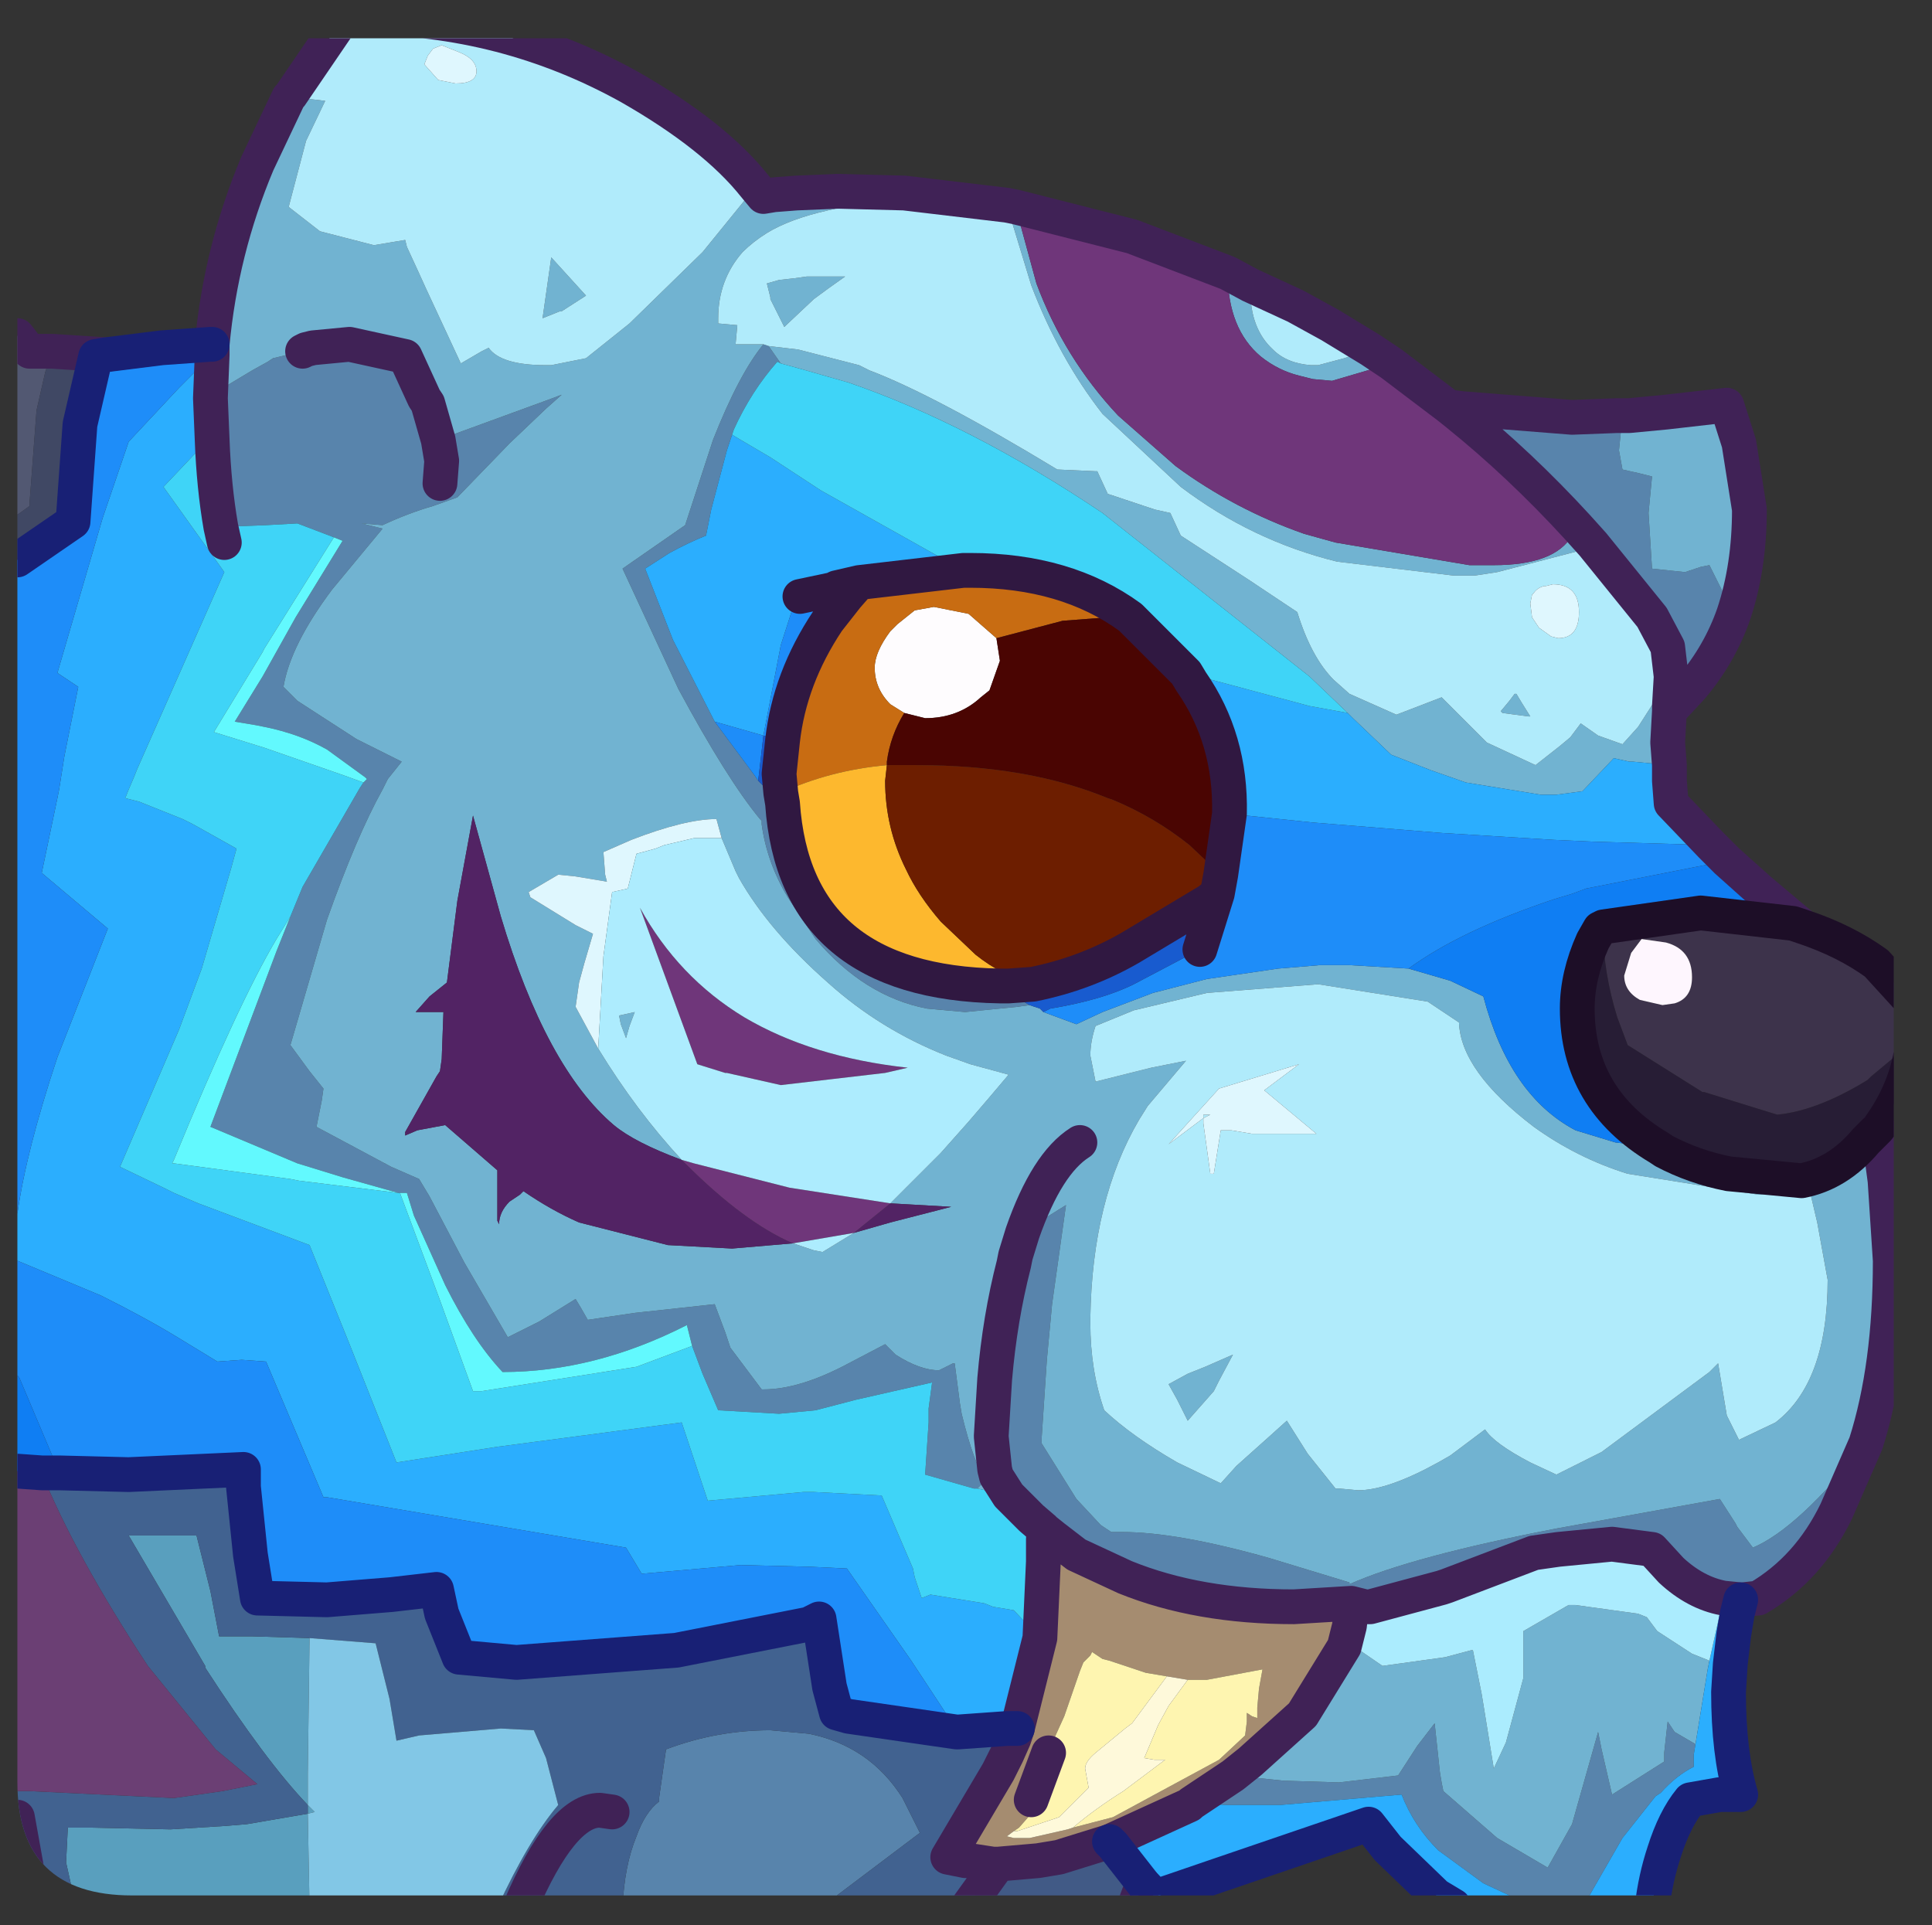 <?xml version="1.0" encoding="UTF-8" standalone="no"?>
<svg xmlns:ffdec="https://www.free-decompiler.com/flash" xmlns:xlink="http://www.w3.org/1999/xlink" ffdec:objectType="frame" height="55.35px" width="55.55px" xmlns="http://www.w3.org/2000/svg">
  <rect width="100%" height="100%" fill="#333333" stroke="none"/>
  <g transform="matrix(1.0, 0.0, 0.0, 1.0, 0.5, 1.1)">
    <clipPath id="clipPath0" transform="matrix(1.0, 0.0, 0.0, 1.0, 0.0, 0.0)">
      <path d="M50.5 0.0 Q53.95 0.0 53.95 3.3 L53.95 50.15 Q53.95 53.4 50.5 53.4 L3.3 53.4 Q0.0 53.4 0.0 50.15 L0.0 3.3 Q0.0 0.0 3.3 0.0 L50.5 0.0" fill="#000000" fill-rule="evenodd" stroke="none"/>
    </clipPath>
    <g clip-path="url(#clipPath0)">
      <use ffdec:characterId="2" height="55.35" transform="matrix(1.0, 0.0, 0.0, 1.0, -0.5, -1.1)" width="55.55" xlink:href="#shape1"/>
    </g>
    <use ffdec:characterId="3" height="53.4" transform="matrix(1.0, 0.0, 0.0, 1.0, 0.0, 0.0)" width="53.95" xlink:href="#shape2"/>
  </g>
  <defs>
    <g id="shape1" transform="matrix(1.0, 0.0, 0.0, 1.0, 0.5, 1.1)">
      <path d="M41.15 10.6 L41.55 10.65 44.7 10.9 46.0 10.85 46.15 10.85 46.05 11.85 46.15 12.4 46.6 12.5 47.0 12.6 46.9 13.65 47.0 15.25 47.95 15.35 48.4 15.2 48.65 15.15 48.95 15.75 49.35 16.55 Q48.95 17.7 48.15 18.65 L47.5 19.35 47.5 19.2 47.55 18.35 47.45 17.5 47.0 16.65 45.3 14.55 44.85 14.05 Q43.2 12.25 41.4 10.8 L41.15 10.6 M53.15 40.4 L52.3 42.35 Q51.5 44.0 50.05 44.85 L49.6 44.9 49.55 44.9 49.05 44.85 Q48.25 44.7 47.55 44.05 L47.0 43.45 45.85 43.3 44.3 43.45 43.6 43.55 41.1 44.5 40.95 44.55 38.9 45.1 38.75 45.1 38.35 45.0 38.75 45.1 38.35 45.2 38.35 45.0 36.7 45.1 Q33.95 45.1 31.85 44.25 L30.45 43.6 29.8 43.1 29.55 42.9 29.5 42.85 29.55 42.9 29.8 43.1 29.5 43.15 29.5 42.85 29.15 42.55 28.5 41.9 28.15 41.35 28.1 41.15 28.0 40.2 28.1 38.55 Q28.25 36.8 28.65 35.25 L28.7 35.0 28.9 34.35 29.35 34.05 30.15 33.55 29.75 36.4 29.6 38.0 29.45 40.25 29.45 40.4 30.45 42.0 31.15 42.75 31.45 42.95 31.75 42.95 Q33.35 42.95 36.0 43.7 L38.3 44.4 38.3 44.45 Q40.1 43.65 44.25 42.85 L48.95 42.0 49.4 42.7 49.45 42.8 49.9 43.4 Q51.2 42.85 53.15 40.4 M45.0 53.75 L43.65 53.75 42.15 53.05 40.85 52.1 Q40.15 51.4 39.8 50.5 L36.3 50.8 34.8 50.8 33.75 50.75 34.95 49.95 36.4 50.1 38.0 50.15 39.7 49.95 40.25 49.1 40.75 48.45 40.9 49.85 40.95 50.15 41.0 50.4 42.55 51.75 44.0 52.6 44.7 51.35 45.45 48.7 45.55 49.2 45.85 50.5 47.35 49.55 47.35 49.3 47.45 48.4 47.65 48.7 48.25 49.05 48.2 49.35 48.2 49.7 Q47.7 49.95 47.25 50.45 L47.1 50.55 46.15 51.75 45.0 53.75 M32.25 53.35 L32.1 53.75 29.35 53.75 31.75 53.45 32.25 53.35 M23.1 53.75 L17.4 53.75 Q17.45 52.55 17.8 51.7 18.05 51.0 18.45 50.7 L18.45 50.6 18.6 49.55 18.65 49.2 Q20.1 48.65 21.65 48.65 L22.75 48.75 Q24.5 49.1 25.45 50.6 L25.95 51.6 23.1 53.75 M0.5 53.75 L0.0 53.75 0.0 51.15 0.35 53.1 0.5 53.75 M21.6 8.85 L21.95 9.35 21.85 9.3 Q21.1 10.15 20.6 11.25 L20.55 11.4 20.4 11.85 19.95 13.55 19.8 14.3 Q19.3 14.5 18.75 14.8 L18.05 15.25 18.85 17.3 20.05 19.65 21.2 21.2 21.3 21.35 21.45 21.5 22.0 22.0 Q22.35 27.15 28.25 27.25 L28.35 27.35 29.1 27.8 28.75 27.85 27.25 28.0 26.15 27.9 Q24.35 27.55 22.95 25.9 L22.15 24.7 Q21.55 23.7 21.4 22.6 L21.4 22.5 21.35 22.45 Q20.4 21.3 19.0 18.7 L17.4 15.25 19.2 14.0 20.0 11.55 Q20.75 9.65 21.45 8.8 L21.6 8.85 M12.15 12.8 L12.2 12.15 12.15 11.85 12.1 11.55 12.15 11.85 12.2 12.15 12.15 12.8 M8.2 9.0 L8.3 8.95 8.5 8.9 9.55 8.8 11.15 9.15 11.7 10.35 11.8 10.5 12.1 11.55 15.25 10.4 15.65 10.25 15.2 10.65 14.15 11.65 12.65 13.2 11.95 13.45 Q11.25 13.65 10.5 14.0 L9.9 13.95 10.5 14.1 9.05 15.85 Q7.85 17.45 7.65 18.65 L8.05 19.05 9.75 20.15 11.05 20.8 10.65 21.3 10.5 21.6 Q9.75 22.95 8.9 25.35 L7.85 28.95 8.4 29.7 8.8 30.2 8.75 30.55 8.6 31.3 10.75 32.45 11.55 32.8 11.85 33.3 12.85 35.2 14.1 37.35 15.0 36.9 16.05 36.25 16.2 36.5 16.4 36.85 17.75 36.65 20.05 36.4 20.35 37.2 20.5 37.65 21.4 38.85 21.45 38.85 Q22.5 38.85 23.9 38.1 L24.95 37.55 25.25 37.85 Q25.95 38.3 26.5 38.3 L26.9 38.1 26.95 38.1 27.1 39.25 27.15 39.55 Q27.5 41.0 27.85 41.45 L27.6 41.7 27.5 41.7 26.1 41.3 26.2 39.8 26.2 39.4 26.3 38.65 24.1 39.15 22.95 39.45 21.9 39.55 20.15 39.45 19.7 38.4 19.4 37.6 19.25 37.0 Q16.6 38.35 13.95 38.35 13.1 37.45 12.3 35.85 L11.4 33.85 11.2 33.2 11.0 33.2 10.95 33.2 9.35 32.75 8.05 32.35 5.55 31.3 7.45 26.25 7.85 25.25 8.2 24.4 9.85 21.55 9.95 21.4 10.05 21.3 10.0 21.25 8.9 20.45 Q8.1 20.0 7.1 19.8 L6.85 19.75 6.25 19.65 7.05 18.35 8.0 16.65 9.35 14.45 9.1 14.35 8.05 13.95 7.15 14.0 5.85 14.05 Q5.65 12.9 5.6 11.55 L5.55 10.35 5.75 10.15 6.75 9.55 7.2 9.3 7.35 9.2 8.2 9.0" fill="#5885ad" fill-rule="evenodd" stroke="none"/>
      <path d="M7.8 1.7 L8.0 1.7 8.85 1.8 8.3 2.95 7.8 4.85 8.7 5.55 10.25 5.95 10.85 5.85 11.15 5.8 11.2 6.0 11.5 6.65 11.75 7.2 12.75 9.35 13.35 9.0 13.55 8.9 Q13.9 9.4 15.2 9.4 L15.35 9.4 16.35 9.2 17.6 8.2 19.7 6.15 21.0 4.55 21.2 4.25 21.45 4.55 21.75 4.5 22.4 4.45 23.6 4.4 25.5 4.45 23.3 4.95 Q22.2 5.2 21.55 5.6 21.15 5.85 20.85 6.15 20.15 6.95 20.15 8.05 L20.15 8.2 20.7 8.25 20.65 8.8 21.45 8.8 Q20.75 9.65 20.0 11.55 L19.2 14.0 17.4 15.25 19.0 18.7 Q20.4 21.3 21.35 22.45 L21.4 22.5 21.4 22.6 Q21.55 23.7 22.15 24.7 L22.95 25.9 Q24.35 27.55 26.15 27.9 L27.25 28.0 28.75 27.85 29.1 27.8 29.4 27.9 29.5 28.0 30.45 28.35 31.2 28.0 32.65 27.45 34.2 27.05 36.25 26.75 37.45 26.65 38.3 26.65 40.0 26.75 41.2 27.1 42.15 27.55 Q42.9 30.4 44.8 31.4 L45.95 31.75 47.2 31.9 47.35 32.0 Q48.2 32.45 49.2 32.65 L51.3 32.85 Q52.35 32.65 53.15 31.7 L53.45 31.4 53.5 31.35 53.7 32.85 53.85 35.15 Q53.85 38.2 53.15 40.4 51.2 42.85 49.9 43.4 L49.45 42.8 49.4 42.7 48.95 42.0 44.25 42.85 Q40.1 43.65 38.3 44.45 L38.3 44.4 36.0 43.7 Q33.35 42.95 31.75 42.95 L31.45 42.95 31.15 42.75 30.45 42.0 29.45 40.4 29.45 40.25 29.6 38.0 29.75 36.4 30.15 33.55 29.35 34.05 28.9 34.35 28.7 35.0 28.65 35.25 Q28.25 36.8 28.1 38.55 L28.0 40.2 28.1 41.15 28.15 41.35 28.5 41.9 27.6 41.7 27.85 41.45 Q27.5 41.0 27.15 39.55 L27.1 39.25 26.95 38.1 26.9 38.1 26.5 38.3 Q25.95 38.3 25.25 37.85 L24.95 37.55 23.9 38.1 Q22.5 38.85 21.45 38.85 L21.4 38.85 20.5 37.65 20.35 37.2 20.05 36.4 17.75 36.65 16.4 36.85 16.2 36.5 16.05 36.25 15.0 36.9 14.1 37.35 12.85 35.2 11.85 33.3 11.55 32.8 10.75 32.45 8.6 31.3 8.75 30.55 8.8 30.2 8.4 29.7 7.85 28.95 8.9 25.35 Q9.75 22.95 10.5 21.6 L10.65 21.3 11.05 20.8 9.75 20.15 8.05 19.05 7.65 18.65 Q7.85 17.45 9.05 15.85 L10.5 14.1 9.9 13.95 10.5 14.0 Q11.25 13.65 11.95 13.45 L12.65 13.2 14.15 11.65 15.2 10.65 15.65 10.25 15.25 10.4 12.1 11.55 11.8 10.5 11.7 10.35 11.15 9.15 9.55 8.8 8.5 8.9 8.3 8.95 8.2 9.0 7.35 9.2 7.2 9.3 6.75 9.55 5.75 10.15 5.55 10.35 5.6 9.1 5.6 8.8 Q5.85 6.1 6.9 3.6 L7.8 1.7 M28.45 4.8 L28.7 4.85 29.3 7.05 Q30.1 9.2 31.65 10.85 L33.3 12.3 Q35.0 13.55 37.0 14.25 L37.9 14.5 41.75 15.15 42.3 15.15 42.45 15.15 Q44.2 15.15 44.7 14.3 L44.85 14.05 45.3 14.55 Q45.1 14.65 45.05 14.7 L42.55 15.35 41.9 15.45 41.3 15.45 37.95 15.05 Q35.5 14.45 33.45 12.9 L31.2 10.8 Q29.95 9.2 29.15 7.1 L28.45 4.8 M34.8 6.75 L35.45 7.1 35.45 7.25 Q35.45 8.35 36.1 8.95 36.5 9.35 37.2 9.4 L37.4 9.4 38.15 9.2 38.9 8.95 39.5 9.35 37.8 9.85 37.25 9.8 36.85 9.7 Q36.25 9.55 35.75 9.15 34.8 8.35 34.8 6.75 M46.15 10.85 L46.35 10.85 47.4 10.75 49.15 10.55 49.5 11.65 49.8 13.55 Q49.8 15.2 49.35 16.55 L48.95 15.75 48.65 15.15 48.4 15.2 47.95 15.35 47.0 15.25 46.9 13.65 47.0 12.6 46.6 12.5 46.15 12.4 46.05 11.85 46.15 10.85 M47.5 19.35 L47.45 20.25 47.5 20.9 46.45 20.8 46.35 20.8 45.9 20.7 45.0 21.65 44.25 21.75 43.8 21.75 41.65 21.4 40.65 21.05 39.5 20.6 38.4 19.55 38.25 19.4 37.15 18.35 31.2 13.65 Q27.4 11.1 23.9 9.9 L22.5 9.5 21.95 9.35 21.6 8.85 22.45 8.95 24.2 9.4 24.5 9.55 Q26.35 10.25 29.9 12.4 L31.0 12.45 31.05 12.45 31.35 13.1 32.7 13.55 33.15 13.65 33.45 14.3 35.45 15.6 36.8 16.5 Q37.2 17.8 37.85 18.45 L38.3 18.85 39.65 19.45 40.95 18.95 42.1 20.1 42.25 20.25 43.65 20.9 44.35 20.35 44.65 20.1 44.95 19.7 45.45 20.05 46.15 20.3 46.6 19.8 47.4 18.55 47.55 18.35 47.5 19.2 47.5 19.35 M43.25 19.1 L43.5 19.5 43.45 19.5 42.7 19.4 42.65 19.35 42.9 19.05 43.05 18.85 43.1 18.85 43.25 19.1 M52.05 35.7 L51.75 34.05 51.55 33.2 50.05 33.25 46.3 32.65 Q44.85 32.2 43.6 31.3 41.5 29.7 41.45 28.3 L40.55 27.7 37.4 27.2 34.2 27.45 32.1 27.95 31.0 28.4 Q30.85 28.85 30.85 29.25 L31.0 30.0 32.6 29.6 33.6 29.4 32.5 30.7 32.25 31.1 Q30.9 33.4 30.85 36.8 L30.85 36.95 Q30.85 38.3 31.25 39.45 32.05 40.2 33.35 40.95 L34.6 41.55 35.05 41.05 36.0 40.2 36.5 39.75 37.1 40.7 37.9 41.7 38.0 41.7 38.55 41.75 Q39.4 41.75 40.85 40.95 L41.2 40.75 42.2 40.0 Q42.45 40.4 43.5 40.95 L44.25 41.3 45.55 40.65 48.65 38.35 48.9 38.1 49.15 39.6 49.5 40.3 50.55 39.8 Q52.05 38.65 52.05 35.7 M38.2 46.05 L38.45 46.25 39.25 46.8 41.05 46.55 41.8 46.35 41.85 46.35 42.1 47.6 42.15 47.9 42.45 49.75 42.8 49.0 43.3 47.15 43.3 46.55 43.3 45.8 44.6 45.05 44.8 45.05 46.6 45.3 46.85 45.4 47.15 45.8 48.15 46.45 48.65 46.65 48.6 46.9 48.25 49.05 47.65 48.7 47.45 48.4 47.35 49.3 47.35 49.55 45.85 50.5 45.55 49.2 45.45 48.7 44.7 51.35 44.0 52.6 42.55 51.75 41.0 50.4 40.95 50.15 40.9 49.85 40.75 48.45 40.25 49.1 39.7 49.95 38.0 50.15 36.4 50.1 34.95 49.95 35.2 49.75 35.45 49.55 36.95 48.2 38.15 46.25 38.2 46.05 M23.8 6.85 Q23.3 7.2 22.9 7.5 L22.05 8.3 21.65 7.5 21.65 7.45 21.55 7.05 21.9 6.95 22.35 6.9 22.7 6.85 23.15 6.85 23.8 6.85 M25.1 33.5 L26.55 32.05 27.35 31.15 27.95 30.45 28.5 29.8 27.4 29.5 26.7 29.25 Q24.8 28.5 23.3 27.15 21.6 25.65 20.75 24.15 L20.65 23.95 20.25 23.0 20.1 22.45 Q19.2 22.45 17.65 23.05 L16.85 23.4 16.9 24.05 16.95 24.25 16.05 24.1 15.55 24.05 14.7 24.55 14.75 24.7 16.05 25.5 16.55 25.75 16.3 26.6 16.15 27.15 16.05 27.85 16.7 29.05 Q17.8 30.85 19.1 32.25 17.75 31.75 17.15 31.25 15.2 29.6 13.9 25.25 L13.1 22.35 12.65 24.8 12.35 27.15 12.1 27.35 11.85 27.55 11.45 28.0 11.9 28.0 12.25 28.0 12.2 29.35 12.15 29.7 12.05 29.85 11.15 31.45 11.15 31.55 11.5 31.4 12.3 31.25 13.8 32.55 13.8 32.75 13.8 34.0 13.85 34.1 Q13.85 33.75 14.15 33.45 L14.45 33.25 14.55 33.15 Q15.35 33.7 16.15 34.05 L18.7 34.7 20.55 34.8 22.3 34.65 22.9 34.85 23.15 34.9 24.05 34.35 25.1 34.05 26.85 33.6 25.1 33.5 M16.35 7.4 L15.65 7.85 15.6 7.85 15.1 8.05 15.35 6.3 15.85 6.85 16.35 7.4 M17.5 28.75 L17.35 28.35 17.3 28.1 17.75 28.0 17.6 28.4 17.5 28.75 M34.95 37.85 L34.55 38.6 34.4 38.9 33.65 39.75 33.35 39.15 33.1 38.7 33.65 38.4 34.15 38.2 34.95 37.85 M30.55 31.75 Q29.6 32.35 28.9 34.35 29.6 32.35 30.55 31.75" fill="#71b4d2" fill-rule="evenodd" stroke="none"/>
      <path d="M32.4 53.1 L32.25 53.35 31.75 53.45 29.35 53.75 27.3 53.75 28.2 52.5 29.35 52.4 29.95 52.3 31.4 51.85 31.5 51.95 32.4 53.1" fill="#415a87" fill-rule="evenodd" stroke="none"/>
      <path d="M25.1 33.5 L26.85 33.6 25.1 34.05 24.05 34.35 25.1 33.5 M22.3 34.65 L20.55 34.8 18.7 34.7 16.15 34.05 Q15.35 33.7 14.55 33.15 L14.45 33.25 14.15 33.45 Q13.85 33.75 13.85 34.1 L13.8 34.0 13.8 32.75 13.8 32.55 12.3 31.25 11.5 31.4 11.15 31.55 11.15 31.45 12.05 29.85 12.15 29.7 12.2 29.35 12.25 28.0 11.9 28.0 11.45 28.0 11.85 27.55 12.1 27.35 12.35 27.15 12.65 24.8 13.1 22.35 13.9 25.25 Q15.2 29.6 17.15 31.25 17.75 31.75 19.1 32.25 L19.2 32.35 Q20.9 34.05 22.3 34.65" fill="#522364" fill-rule="evenodd" stroke="none"/>
      <path d="M8.4 53.75 L2.2 53.75 1.6 53.35 1.4 52.45 1.45 51.45 2.1 51.45 4.4 51.5 6.0 51.4 6.6 51.35 8.35 51.05 8.35 50.8 Q7.15 49.55 5.4 46.85 L5.4 46.8 3.2 43.05 3.55 43.05 5.0 43.05 5.15 43.05 5.55 44.65 5.8 45.95 6.75 45.95 8.4 46.0 8.35 49.9 8.35 50.8 8.55 51.0 8.35 51.05 8.4 53.75" fill="#59a0bf" fill-rule="evenodd" stroke="none"/>
      <path d="M27.3 53.75 L23.1 53.75 25.95 51.6 25.45 50.6 Q24.5 49.1 22.75 48.75 L21.65 48.65 Q20.1 48.65 18.65 49.2 L18.6 49.55 18.45 50.6 18.45 50.7 Q18.05 51.0 17.8 51.7 17.45 52.55 17.4 53.75 L14.45 53.75 13.8 53.75 Q14.7 51.8 15.55 50.8 L15.2 49.45 14.85 48.65 13.9 48.6 11.55 48.8 10.9 48.95 10.7 47.75 10.3 46.15 8.4 46.0 6.75 45.95 5.8 45.95 5.55 44.65 5.15 43.05 5.0 43.05 3.55 43.05 3.2 43.05 5.4 46.8 5.4 46.85 Q7.15 49.55 8.35 50.8 L8.35 51.05 6.6 51.35 6.0 51.4 4.4 51.5 2.1 51.45 1.45 51.45 1.4 52.45 1.6 53.35 2.2 53.75 1.15 53.75 0.35 53.1 0.0 51.15 0.0 50.4 0.35 50.4 4.5 50.6 5.9 50.4 6.15 50.35 6.9 50.2 6.6 49.95 5.7 49.2 3.75 46.8 Q1.65 43.6 0.7 41.25 L1.2 41.25 3.2 41.3 6.5 41.15 6.5 41.65 6.7 43.6 6.9 44.85 8.9 44.9 10.75 44.75 12.05 44.6 12.2 45.3 12.7 46.55 14.35 46.7 18.95 46.35 22.75 45.6 23.05 45.45 23.35 47.4 23.55 48.15 23.9 48.25 27.0 48.7 27.05 48.7 28.45 48.6 28.75 48.6 28.65 48.9 28.45 49.35 28.2 49.85 26.75 52.3 27.25 52.4 27.4 52.4 28.05 52.5 28.2 52.5 27.3 53.75 M14.45 53.75 Q15.65 50.95 16.75 50.95 L17.1 51.0 16.75 50.95 Q15.65 50.95 14.45 53.75" fill="#416291" fill-rule="evenodd" stroke="none"/>
      <path d="M0.0 13.7 L0.0 8.55 0.35 9.0 0.85 9.0 1.0 9.0 0.8 9.6 0.55 10.7 0.35 13.35 0.35 13.45 0.0 13.7" fill="#525872" fill-rule="evenodd" stroke="none"/>
      <path d="M0.0 15.0 L0.0 13.7 0.35 13.45 0.35 13.35 0.55 10.7 0.8 9.6 1.0 9.0 2.55 9.1 2.25 9.15 1.8 11.1 1.6 13.9 0.0 15.0" fill="#404864" fill-rule="evenodd" stroke="none"/>
      <path d="M0.0 50.4 L0.0 41.2 0.7 41.25 Q1.65 43.6 3.75 46.8 L5.7 49.2 6.6 49.95 6.9 50.2 6.15 50.35 5.9 50.4 4.5 50.6 0.35 50.4 0.0 50.4" fill="#6b3f74" fill-rule="evenodd" stroke="none"/>
      <path d="M13.8 53.75 L8.4 53.75 8.35 51.05 8.55 51.0 8.35 50.8 8.35 49.9 8.4 46.0 10.3 46.15 10.7 47.75 10.9 48.95 11.55 48.8 13.9 48.6 14.85 48.65 15.2 49.45 15.55 50.8 Q14.7 51.8 13.8 53.75" fill="#83c8e7" fill-rule="evenodd" stroke="none"/>
      <path d="M1.15 53.75 L0.5 53.75 0.35 53.1 1.15 53.75" fill="#66437b" fill-rule="evenodd" stroke="none"/>
      <path d="M7.8 1.7 L7.85 1.65 9.35 -0.55 9.85 -0.6 Q14.0 -0.6 17.6 1.4 20.05 2.8 21.2 4.25 L21.0 4.55 19.7 6.15 17.6 8.2 16.35 9.2 15.35 9.4 15.2 9.4 Q13.9 9.4 13.55 8.9 L13.35 9.0 12.75 9.35 11.75 7.2 11.5 6.65 11.2 6.0 11.15 5.8 10.85 5.85 10.25 5.95 8.7 5.55 7.8 4.85 8.3 2.95 8.85 1.8 8.0 1.7 7.8 1.7 M25.5 4.45 L28.45 4.8 29.15 7.1 Q29.95 9.2 31.2 10.8 L33.45 12.9 Q35.5 14.45 37.95 15.05 L41.3 15.45 41.9 15.45 42.55 15.35 45.05 14.7 Q45.1 14.65 45.3 14.55 L47.0 16.65 47.45 17.5 47.55 18.35 47.4 18.55 46.6 19.8 46.15 20.3 45.45 20.05 44.95 19.7 44.65 20.1 44.35 20.35 43.65 20.9 42.25 20.25 42.1 20.1 40.95 18.95 39.65 19.45 38.3 18.85 37.85 18.45 Q37.2 17.8 36.8 16.5 L35.45 15.6 33.45 14.3 33.15 13.65 32.7 13.55 31.35 13.1 31.05 12.45 31.0 12.45 29.9 12.4 Q26.35 10.25 24.5 9.55 L24.2 9.4 22.45 8.95 21.6 8.85 21.45 8.8 20.65 8.8 20.7 8.25 20.15 8.2 20.15 8.05 Q20.15 6.95 20.85 6.15 21.15 5.85 21.55 5.6 22.2 5.2 23.3 4.95 L25.5 4.45 M35.45 7.1 L36.75 7.7 37.75 8.25 38.9 8.95 38.15 9.2 37.4 9.4 37.2 9.4 Q36.5 9.35 36.1 8.95 35.45 8.35 35.45 7.25 L35.45 7.1 M43.5 16.25 L43.55 16.65 43.75 16.95 44.1 17.2 44.3 17.25 Q44.9 17.25 44.9 16.5 44.9 15.7 44.15 15.7 L43.95 15.75 43.9 15.75 Q43.7 15.8 43.6 15.95 L43.55 16.0 43.5 16.25 M43.25 19.1 L43.1 18.85 43.05 18.85 42.9 19.05 42.65 19.35 42.7 19.4 43.45 19.5 43.5 19.5 43.25 19.1 M52.05 35.7 Q52.05 38.65 50.55 39.8 L49.5 40.3 49.15 39.6 48.9 38.1 48.65 38.35 45.55 40.65 44.25 41.3 43.5 40.95 Q42.45 40.4 42.2 40.0 L41.2 40.75 40.85 40.95 Q39.4 41.75 38.55 41.75 L38.0 41.7 37.9 41.7 37.1 40.7 36.5 39.75 36.0 40.2 35.05 41.05 34.6 41.55 33.35 40.95 Q32.05 40.2 31.25 39.45 30.85 38.3 30.85 36.95 L30.85 36.8 Q30.9 33.4 32.25 31.1 L32.5 30.7 33.6 29.4 32.6 29.6 31.0 30.0 30.85 29.25 Q30.85 28.85 31.0 28.4 L32.1 27.95 34.2 27.45 37.4 27.2 40.55 27.7 41.45 28.3 Q41.5 29.7 43.6 31.3 44.85 32.2 46.3 32.65 L50.05 33.25 51.55 33.2 51.75 34.05 52.05 35.7 M23.8 6.85 L23.15 6.85 22.7 6.85 22.35 6.9 21.9 6.95 21.55 7.05 21.65 7.45 21.65 7.5 22.05 8.3 22.9 7.5 Q23.3 7.2 23.8 6.85 M12.7 0.4 L12.2 0.2 11.95 0.3 11.8 0.5 11.7 0.75 12.1 1.2 12.6 1.3 Q13.2 1.3 13.2 0.95 13.2 0.6 12.7 0.4 M16.35 7.4 L15.85 6.85 15.35 6.3 15.1 8.05 15.6 7.85 15.65 7.85 16.35 7.4 M36.85 29.5 L35.7 29.85 34.55 30.2 33.1 31.8 33.5 31.5 34.1 31.05 34.1 30.95 34.3 30.95 34.1 31.05 34.1 31.2 34.3 32.65 34.4 32.65 34.6 31.4 34.9 31.4 35.5 31.5 37.35 31.5 35.85 30.25 36.85 29.5 M34.95 37.85 L34.15 38.2 33.65 38.4 33.1 38.7 33.35 39.15 33.65 39.75 34.4 38.9 34.55 38.6 34.95 37.85" fill="#b1ecfc" fill-rule="evenodd" stroke="none"/>
      <path d="M28.7 4.85 L32.05 5.7 34.8 6.75 Q34.8 8.35 35.75 9.15 36.25 9.55 36.85 9.7 L37.25 9.8 37.8 9.85 39.5 9.35 41.15 10.6 41.4 10.8 Q43.2 12.25 44.85 14.05 L44.7 14.3 Q44.2 15.15 42.45 15.15 L42.3 15.15 41.75 15.15 37.9 14.5 37.0 14.25 Q35.0 13.55 33.3 12.3 L31.65 10.85 Q30.1 9.2 29.3 7.05 L28.7 4.85 M19.55 29.5 L19.0 28.0 17.9 25.0 Q19.0 27.0 20.9 28.15 22.85 29.3 25.6 29.6 L24.95 29.75 21.95 30.1 20.4 29.75 20.35 29.75 19.55 29.5 M19.1 32.25 L19.45 32.35 22.2 33.05 25.1 33.5 24.05 34.35 22.3 34.65 Q20.9 34.05 19.2 32.35 L19.1 32.25" fill="#6f367a" fill-rule="evenodd" stroke="none"/>
      <path d="M43.5 16.25 L43.55 16.0 43.6 15.95 Q43.7 15.8 43.9 15.75 L43.95 15.75 44.15 15.7 Q44.9 15.7 44.9 16.5 44.9 17.25 44.3 17.25 L44.1 17.2 43.75 16.95 43.55 16.65 43.5 16.25 M16.7 29.05 L16.05 27.85 16.15 27.15 16.3 26.6 16.55 25.75 16.05 25.5 14.75 24.7 14.7 24.55 15.55 24.05 16.05 24.1 16.95 24.25 16.9 24.05 16.85 23.4 17.65 23.05 Q19.2 22.45 20.1 22.45 L20.25 23.0 19.45 23.0 18.6 23.2 18.35 23.3 17.8 23.45 17.55 24.45 17.1 24.55 16.85 26.4 16.7 29.05 M12.7 0.4 Q13.2 0.6 13.2 0.95 13.2 1.3 12.6 1.3 L12.1 1.2 11.7 0.75 11.8 0.5 11.95 0.3 12.2 0.2 12.7 0.4 M36.85 29.5 L35.85 30.25 37.35 31.5 35.5 31.5 34.9 31.4 34.6 31.4 34.4 32.65 34.3 32.65 34.1 31.2 34.1 31.05 34.3 30.95 34.1 30.95 34.1 31.05 33.5 31.5 33.1 31.8 34.55 30.2 35.7 29.85 36.85 29.5" fill="#e0f8ff" fill-rule="evenodd" stroke="none"/>
      <path d="M47.5 20.9 L47.5 21.35 47.55 22.0 48.7 23.2 45.3 23.1 44.2 23.05 40.95 22.85 37.25 22.55 34.85 22.3 Q34.9 20.15 33.75 18.5 L33.6 18.25 37.15 19.2 38.25 19.4 38.4 19.55 39.5 20.6 40.65 21.05 41.65 21.4 43.8 21.75 44.25 21.75 45.0 21.65 45.9 20.7 46.35 20.8 46.45 20.8 47.5 20.9 M49.55 44.9 L49.45 45.3 49.35 45.9 49.25 46.75 49.2 47.55 Q49.2 49.3 49.55 50.5 L48.95 50.5 48.1 50.65 Q47.65 51.2 47.35 52.15 47.1 52.9 47.0 53.75 L45.0 53.75 46.15 51.75 47.1 50.55 47.25 50.45 Q47.7 49.95 48.2 49.7 L48.2 49.35 48.25 49.05 48.6 46.9 48.65 46.65 48.95 45.3 49.05 44.85 49.55 44.9 M43.65 53.75 L41.4 53.75 41.3 53.7 40.8 53.4 39.4 52.05 38.85 51.35 34.6 52.8 32.7 53.45 32.5 53.2 32.4 53.1 31.5 51.95 31.4 51.85 33.7 50.8 33.75 50.75 34.8 50.8 36.3 50.8 39.8 50.5 Q40.15 51.4 40.85 52.1 L42.15 53.05 43.65 53.75 M0.0 35.15 L0.0 33.8 Q0.25 32.0 1.15 29.3 L2.6 25.6 0.7 24.0 1.15 21.85 1.2 21.6 1.35 20.65 1.75 18.65 1.15 18.25 2.45 13.8 3.2 11.6 4.65 10.05 5.05 9.65 5.6 9.1 5.55 10.35 5.6 11.55 5.4 11.7 5.1 11.95 4.2 12.9 5.95 15.35 3.45 21.0 3.35 21.25 3.2 21.6 3.1 21.85 3.5 21.95 4.75 22.45 5.05 22.6 6.3 23.3 6.15 23.85 5.3 26.75 4.65 28.5 2.95 32.45 4.2 33.05 4.5 33.2 5.2 33.5 8.4 34.7 9.55 37.55 10.9 40.95 13.8 40.5 19.1 39.8 19.85 42.05 22.6 41.8 22.9 41.8 24.85 41.9 25.75 44.0 25.8 44.25 26.0 44.85 26.25 44.75 27.8 45.0 28.05 45.1 28.65 45.2 29.4 46.0 28.75 48.6 28.45 48.6 27.05 48.7 25.7 46.65 23.85 44.0 22.8 43.95 20.8 43.9 17.95 44.15 17.5 43.4 8.9 41.95 8.8 41.95 7.15 38.05 6.45 38.0 5.75 38.05 4.6 37.35 Q3.7 36.8 2.4 36.15 L0.0 35.15 M20.05 19.65 L18.85 17.3 18.05 15.25 18.75 14.8 Q19.3 14.5 19.8 14.3 L19.95 13.55 20.4 11.85 20.55 11.4 20.8 11.55 21.65 12.05 23.1 13.0 27.2 15.3 24.2 15.65 23.85 16.05 23.45 15.85 23.35 15.8 22.5 16.0 22.5 16.05 22.4 16.05 21.95 17.45 21.45 20.05 20.05 19.65 M24.2 15.65 L23.55 15.8 23.45 15.85 23.55 15.8 24.2 15.65" fill="#2bafff" fill-rule="evenodd" stroke="none"/>
      <path d="M48.7 23.2 L49.15 23.65 45.1 24.45 44.7 24.6 44.2 24.75 Q41.5 25.65 40.0 26.75 L38.3 26.65 37.45 26.65 36.25 26.75 34.2 27.05 32.65 27.45 31.2 28.0 30.45 28.35 29.5 28.0 29.7 27.9 Q31.2 27.65 32.1 27.2 L34.0 26.2 34.25 26.0 34.25 25.85 34.25 25.4 34.5 24.6 34.25 25.4 34.25 24.8 34.5 24.6 34.6 24.05 34.85 22.3 37.25 22.55 40.95 22.85 44.2 23.05 45.3 23.1 48.7 23.2 M0.0 38.45 L0.0 35.15 2.4 36.15 Q3.7 36.8 4.6 37.35 L5.75 38.05 6.45 38.0 7.15 38.05 8.8 41.95 8.9 41.95 17.5 43.4 17.95 44.15 20.8 43.9 22.8 43.95 23.85 44.0 25.7 46.65 27.05 48.7 27.0 48.7 23.9 48.25 23.55 48.15 23.35 47.4 23.05 45.45 22.75 45.6 18.95 46.35 14.35 46.7 12.7 46.55 12.2 45.3 12.05 44.6 10.75 44.75 8.9 44.9 6.9 44.85 6.7 43.6 6.5 41.65 6.5 41.15 3.2 41.3 1.2 41.25 1.0 40.75 0.05 38.5 0.0 38.45 M0.0 33.8 L0.0 15.0 1.6 13.9 1.8 11.1 2.25 9.15 2.55 9.1 4.15 8.9 5.55 8.8 5.6 8.8 5.6 9.1 5.05 9.65 4.65 10.05 3.2 11.6 2.45 13.8 1.15 18.25 1.75 18.65 1.35 20.65 1.2 21.6 1.15 21.85 0.7 24.0 2.6 25.6 1.15 29.3 Q0.25 32.0 0.0 33.8 M21.45 20.05 L21.95 17.45 22.4 16.05 22.5 16.05 23.45 15.85 22.5 16.05 22.5 16.0 23.35 15.8 23.45 15.85 23.85 16.05 23.3 16.75 Q22.2 18.4 22.0 20.2 L21.45 20.05 21.3 21.35 21.2 21.2 20.05 19.65 21.45 20.05" fill="#1e8efa" fill-rule="evenodd" stroke="none"/>
      <path d="M49.15 23.65 L50.1 24.5 51.35 25.55 51.05 25.45 48.4 25.15 45.6 25.55 45.5 25.6 45.3 25.95 Q44.85 26.95 44.85 27.9 44.85 30.5 47.2 31.9 L45.95 31.75 44.8 31.4 Q42.9 30.4 42.15 27.55 L41.2 27.1 40.0 26.75 Q41.5 25.65 44.2 24.75 L44.7 24.6 45.1 24.45 49.15 23.65 M0.0 41.2 L0.0 38.45 0.05 38.5 1.0 40.75 1.2 41.25 0.7 41.25 0.0 41.2" fill="#0f7ef4" fill-rule="evenodd" stroke="none"/>
      <path d="M38.75 45.1 L38.9 45.1 40.95 44.55 41.1 44.5 43.6 43.55 44.3 43.45 45.85 43.3 47.0 43.45 47.55 44.05 Q48.25 44.7 49.05 44.85 L48.95 45.3 48.65 46.65 48.15 46.45 47.15 45.8 46.85 45.4 46.6 45.3 44.8 45.05 44.6 45.05 43.3 45.8 43.3 46.55 43.3 47.15 42.8 49.0 42.45 49.75 42.15 47.9 42.1 47.6 41.85 46.35 41.8 46.35 41.05 46.55 39.25 46.8 38.45 46.25 38.2 46.05 38.3 45.65 38.35 45.2 38.75 45.1" fill="#acedff" fill-rule="evenodd" stroke="none"/>
      <path d="M21.95 9.35 L22.5 9.5 23.9 9.9 Q27.4 11.1 31.2 13.65 L37.15 18.35 38.25 19.4 37.15 19.2 33.6 18.25 32.0 16.65 Q30.15 15.3 27.4 15.3 L27.2 15.3 23.1 13.0 21.65 12.05 20.8 11.55 20.55 11.4 20.6 11.25 Q21.1 10.15 21.85 9.3 L21.95 9.35 M28.5 41.9 L29.15 42.55 29.5 42.85 29.5 43.15 29.5 43.8 29.4 46.0 28.65 45.2 28.05 45.1 27.8 45.0 26.25 44.75 26.0 44.85 25.8 44.25 25.75 44.0 24.85 41.9 22.9 41.8 22.6 41.8 19.85 42.05 19.1 39.8 13.8 40.5 10.9 40.95 9.55 37.55 8.4 34.7 5.2 33.5 4.5 33.2 4.2 33.05 2.95 32.45 4.65 28.5 5.3 26.75 6.15 23.85 6.3 23.3 5.05 22.6 4.75 22.45 3.5 21.95 3.1 21.85 3.2 21.6 3.35 21.25 3.45 21.0 5.95 15.35 4.2 12.9 5.1 11.95 5.4 11.7 5.6 11.55 Q5.65 12.9 5.85 14.05 L7.15 14.0 8.05 13.95 9.1 14.35 7.1 17.55 7.05 17.65 5.65 19.95 7.1 20.4 9.4 21.2 9.95 21.4 9.85 21.55 8.2 24.4 7.85 25.25 7.45 25.9 Q6.35 27.75 4.5 32.25 L4.45 32.35 4.5 32.35 7.85 32.8 8.1 32.85 10.95 33.2 11.0 33.2 12.1 36.15 13.1 38.9 13.35 38.9 17.8 38.2 19.4 37.6 19.7 38.4 20.15 39.45 21.9 39.55 22.95 39.45 24.1 39.15 26.3 38.65 26.2 39.4 26.2 39.8 26.1 41.3 27.5 41.7 27.6 41.7 28.5 41.9 M5.95 14.5 L5.85 14.05 5.95 14.5" fill="#3fd5f8" fill-rule="evenodd" stroke="none"/>
      <path d="M34.25 25.4 L34.25 25.85 34.25 26.0 34.0 26.2 32.1 27.2 Q31.2 27.65 29.7 27.9 L29.5 28.0 29.4 27.9 29.1 27.8 28.35 27.35 28.25 27.25 28.5 27.25 29.2 27.2 Q30.7 26.9 32.0 26.15 L34.25 24.8 34.25 25.4 34.0 26.2 34.25 25.4 M21.45 20.05 L22.0 20.2 21.9 21.15 21.95 21.7 22.0 22.0 21.45 21.5 21.3 21.35 21.45 20.05" fill="#185bd0" fill-rule="evenodd" stroke="none"/>
      <path d="M20.25 23.0 L20.65 23.95 20.75 24.15 Q21.6 25.65 23.3 27.15 24.8 28.5 26.7 29.25 L27.4 29.5 28.5 29.8 27.95 30.45 27.35 31.15 26.55 32.05 25.1 33.5 22.2 33.05 19.45 32.35 19.1 32.25 Q17.8 30.85 16.7 29.05 L16.85 26.4 17.1 24.55 17.55 24.45 17.8 23.45 18.35 23.3 18.6 23.2 19.45 23.0 20.25 23.0 M24.05 34.35 L23.15 34.9 22.9 34.85 22.3 34.65 24.05 34.35 M17.5 28.75 L17.6 28.4 17.75 28.0 17.3 28.1 17.35 28.35 17.5 28.75 M19.55 29.5 L20.35 29.75 20.4 29.75 21.95 30.1 24.95 29.75 25.6 29.6 Q22.85 29.3 20.9 28.15 19.0 27.0 17.9 25.0 L19.0 28.0 19.55 29.5" fill="#aeedff" fill-rule="evenodd" stroke="none"/>
      <path d="M9.1 14.35 L9.35 14.45 8.0 16.65 7.05 18.35 6.25 19.65 6.85 19.75 7.1 19.8 Q8.1 20.0 8.9 20.45 L10.0 21.25 10.05 21.3 9.95 21.4 9.4 21.2 7.1 20.4 5.65 19.95 7.05 17.65 7.1 17.55 9.1 14.35 M7.85 25.25 L7.45 26.25 5.55 31.3 8.05 32.35 9.35 32.75 10.95 33.2 8.1 32.85 7.85 32.8 4.5 32.35 4.45 32.35 4.5 32.25 Q6.35 27.75 7.45 25.9 L7.85 25.25 M11.0 33.2 L11.2 33.2 11.4 33.85 12.3 35.85 Q13.1 37.45 13.95 38.35 16.6 38.35 19.25 37.0 L19.4 37.6 17.8 38.2 13.35 38.9 13.1 38.9 12.1 36.15 11.0 33.2" fill="#62faff" fill-rule="evenodd" stroke="none"/>
      <path d="M29.8 43.1 L30.45 43.6 31.85 44.25 Q33.95 45.1 36.7 45.1 L38.35 45.0 38.35 45.2 38.3 45.65 38.2 46.05 38.15 46.25 36.95 48.2 35.45 49.55 35.2 49.75 34.95 49.95 33.75 50.75 33.7 50.8 31.4 51.85 29.95 52.3 29.35 52.4 28.2 52.5 28.05 52.5 27.4 52.4 27.25 52.4 26.75 52.3 28.2 49.85 28.45 49.35 28.65 48.9 28.75 48.6 29.4 46.0 29.5 43.8 29.5 43.15 29.8 43.1 M33.05 47.1 L32.45 47.0 31.4 46.65 31.2 46.6 30.9 46.4 30.85 46.5 30.65 46.7 30.55 46.95 30.1 48.25 29.85 48.8 29.65 49.3 29.15 50.65 29.15 50.7 29.5 50.65 28.8 51.45 28.65 51.55 28.45 51.7 28.65 51.75 29.1 51.75 30.2 51.5 30.35 51.45 31.5 51.15 32.7 50.5 34.55 49.5 35.3 48.8 35.35 48.4 35.35 48.3 35.35 48.15 35.5 48.25 35.65 48.3 35.65 48.0 35.7 47.45 35.8 46.9 34.2 47.2 34.15 47.2 33.65 47.2 33.05 47.1" fill="#a68d70" fill-rule="evenodd" stroke="none"/>
      <path d="M29.65 49.3 L29.85 48.8 30.1 48.25 30.55 46.95 30.65 46.7 30.85 46.5 30.9 46.4 31.2 46.6 31.4 46.65 32.45 47.0 33.05 47.1 32.05 48.45 31.85 48.6 31.0 49.3 Q30.7 49.55 30.7 49.75 L30.8 50.3 29.95 51.15 28.75 51.55 28.65 51.55 28.8 51.45 29.5 50.65 29.15 50.7 29.15 50.65 29.65 49.3 M33.65 47.2 L34.15 47.2 34.2 47.2 35.8 46.9 35.7 47.45 35.65 48.0 35.65 48.3 35.5 48.25 35.35 48.15 35.35 48.3 35.35 48.4 35.3 48.8 34.55 49.5 32.7 50.5 31.5 51.15 30.35 51.45 Q31.0 50.9 31.8 50.4 L33.0 49.5 32.7 49.5 32.4 49.45 32.8 48.5 33.1 47.95 33.65 47.2" fill="#fff6b1" fill-rule="evenodd" stroke="none"/>
      <path d="M33.05 47.1 L33.65 47.2 33.1 47.95 32.8 48.5 32.4 49.45 32.7 49.5 33.0 49.5 31.8 50.4 Q31.0 50.9 30.35 51.45 L30.2 51.5 29.1 51.75 28.65 51.75 28.45 51.7 28.65 51.55 28.75 51.55 29.95 51.15 30.8 50.3 30.7 49.75 Q30.7 49.55 31.0 49.3 L31.85 48.6 32.05 48.45 33.05 47.1" fill="#fffadb" fill-rule="evenodd" stroke="none"/>
      <path d="M28.15 17.25 L28.25 17.9 27.95 18.75 27.7 18.95 Q27.05 19.55 26.1 19.55 L25.5 19.4 25.1 19.15 Q24.65 18.7 24.65 18.1 24.65 17.65 25.1 17.05 L25.3 16.85 25.8 16.45 26.35 16.35 27.35 16.55 28.15 17.25" fill="#fffdff" fill-rule="evenodd" stroke="none"/>
      <path d="M27.2 15.3 L27.4 15.3 Q30.15 15.3 32.0 16.65 L31.35 16.65 30.05 16.75 28.15 17.25 27.35 16.55 26.35 16.35 25.8 16.45 25.3 16.85 25.1 17.05 Q24.65 17.65 24.65 18.1 24.65 18.7 25.1 19.15 L25.5 19.4 Q25.1 20.05 25.0 20.8 L25.0 20.9 Q23.35 21.05 21.95 21.7 L21.9 21.15 22.0 20.2 Q22.2 18.4 23.3 16.75 L23.85 16.05 24.2 15.65 27.2 15.3" fill="#c96c12" fill-rule="evenodd" stroke="none"/>
      <path d="M34.85 22.3 L34.6 24.05 33.7 23.2 Q32.7 22.4 31.5 21.9 L31.35 21.85 Q29.05 20.9 25.85 20.9 L25.55 20.9 25.0 20.9 25.0 20.8 Q25.1 20.05 25.5 19.4 L26.1 19.55 Q27.05 19.55 27.7 18.95 L27.95 18.75 28.25 17.9 28.15 17.25 30.05 16.75 31.35 16.65 32.0 16.65 33.6 18.25 33.75 18.5 Q34.9 20.15 34.85 22.3" fill="#4a0502" fill-rule="evenodd" stroke="none"/>
      <path d="M25.0 20.9 L24.95 21.35 Q24.95 22.7 25.55 23.9 25.9 24.65 26.55 25.4 L27.55 26.35 Q28.3 26.95 29.2 27.2 L28.5 27.25 28.25 27.25 Q22.35 27.15 22.0 22.0 L21.95 21.7 Q23.35 21.05 25.0 20.9" fill="#feb92e" fill-rule="evenodd" stroke="none"/>
      <path d="M34.6 24.05 L34.5 24.6 34.25 24.8 32.0 26.15 Q30.7 26.9 29.2 27.2 28.3 26.95 27.55 26.35 L26.55 25.4 Q25.9 24.65 25.55 23.9 24.95 22.7 24.95 21.35 L25.0 20.9 25.55 20.9 25.85 20.9 Q29.05 20.9 31.35 21.85 L31.5 21.9 Q32.7 22.4 33.7 23.2 L34.6 24.05" fill="#6d1e00" fill-rule="evenodd" stroke="none"/>
      <path d="M51.35 25.55 Q52.55 25.95 53.45 26.6 L54.5 27.75 54.55 28.0 54.5 28.85 53.3 29.85 53.2 29.95 52.95 30.1 Q51.65 30.85 50.6 30.95 L49.95 30.75 48.5 30.3 48.45 30.3 46.3 28.95 46.0 28.15 Q45.6 26.85 45.6 25.7 L45.6 25.55 48.4 25.15 51.05 25.45 51.35 25.55 M46.65 27.65 L47.3 27.8 47.65 27.75 Q48.15 27.6 48.15 27.0 48.15 26.2 47.4 26.0 L46.7 25.9 46.4 26.3 46.2 26.95 Q46.2 27.4 46.65 27.65" fill="#3d334b" fill-rule="evenodd" stroke="none"/>
      <path d="M54.5 28.85 Q54.35 30.2 53.5 31.35 L53.45 31.4 53.15 31.7 Q52.35 32.65 51.3 32.85 L49.2 32.65 Q48.2 32.45 47.35 32.0 L47.2 31.9 Q44.85 30.5 44.85 27.9 44.85 26.95 45.3 25.95 L45.5 25.6 45.6 25.55 45.6 25.7 Q45.6 26.85 46.0 28.15 L46.3 28.95 48.45 30.3 48.5 30.3 49.95 30.75 50.6 30.95 Q51.65 30.85 52.95 30.1 L53.2 29.95 53.3 29.85 54.5 28.85" fill="#271d35" fill-rule="evenodd" stroke="none"/>
      <path d="M46.65 27.65 Q46.2 27.4 46.2 26.95 L46.4 26.3 46.7 25.9 47.4 26.0 Q48.15 26.2 48.15 27.0 48.15 27.6 47.65 27.75 L47.3 27.8 46.65 27.65" fill="#fff7ff" fill-rule="evenodd" stroke="none"/>
      <path d="M21.2 4.25 Q20.05 2.8 17.6 1.4 14.0 -0.6 9.85 -0.6 L9.35 -0.55 7.85 1.65 7.8 1.7 6.9 3.6 Q5.85 6.1 5.6 8.8 L5.6 9.1 5.55 10.35 5.6 11.55 Q5.65 12.9 5.85 14.05 L5.95 14.5 M21.2 4.25 L21.45 4.55 21.75 4.5 22.4 4.45 23.6 4.4 25.5 4.45 28.45 4.8 28.7 4.85 32.05 5.7 34.8 6.75 35.45 7.1 36.75 7.7 37.75 8.25 38.9 8.95 39.5 9.35 41.15 10.6 41.55 10.65 44.7 10.9 46.0 10.85 46.15 10.85 46.35 10.85 47.4 10.75 49.15 10.55 49.5 11.65 49.8 13.55 Q49.8 15.2 49.35 16.55 48.95 17.7 48.15 18.65 L47.5 19.35 47.45 20.25 47.5 20.9 47.5 21.35 47.55 22.0 48.7 23.2 49.15 23.65 50.1 24.5 51.35 25.55 M53.5 31.35 L53.7 32.85 53.85 35.15 Q53.85 38.2 53.15 40.4 L52.3 42.35 Q51.5 44.0 50.05 44.85 L49.6 44.9 49.55 44.9 49.05 44.85 Q48.25 44.7 47.55 44.05 L47.0 43.45 45.85 43.3 44.3 43.45 43.6 43.55 41.1 44.5 40.95 44.55 38.9 45.1 38.75 45.1 38.35 45.2 38.3 45.65 38.2 46.05 38.15 46.25 36.95 48.2 35.45 49.55 35.2 49.75 34.95 49.95 33.75 50.75 33.7 50.8 31.4 51.85 29.95 52.3 29.35 52.4 28.2 52.5 27.3 53.75 M32.4 53.1 L32.25 53.35 32.1 53.75 M0.0 8.55 L0.35 9.0 0.85 9.0 1.0 9.0 2.55 9.1 M41.15 10.6 L41.4 10.8 Q43.2 12.25 44.85 14.05 L45.3 14.55 47.0 16.65 47.45 17.5 47.55 18.35 47.5 19.2 47.5 19.35 M28.9 34.35 L28.7 35.0 28.65 35.25 Q28.25 36.8 28.1 38.55 L28.0 40.2 28.1 41.15 28.15 41.35 28.5 41.9 29.15 42.55 29.5 42.85 29.55 42.9 29.8 43.1 30.45 43.6 31.85 44.25 Q33.95 45.1 36.7 45.1 L38.35 45.0 38.75 45.1 M12.1 11.55 L12.15 11.85 12.2 12.15 12.15 12.8 M12.1 11.55 L11.8 10.5 11.7 10.35 11.15 9.15 9.55 8.8 8.5 8.9 8.3 8.95 8.2 9.0 M28.75 48.6 L29.4 46.0 29.5 43.8 29.5 43.15 29.8 43.1 M29.15 50.65 L29.65 49.3 M28.2 52.5 L28.05 52.5 27.4 52.4 27.25 52.4 26.75 52.3 28.2 49.85 28.45 49.35 28.65 48.9 28.75 48.6 M28.9 34.35 Q29.6 32.35 30.55 31.75 M17.1 51.0 L16.75 50.95 Q15.65 50.95 14.45 53.75 M0.35 53.1 L0.5 53.75 M0.35 53.1 L0.0 51.15" fill="none" stroke="#402256" stroke-linecap="round" stroke-linejoin="round" stroke-width="1.0"/>
      <path d="M49.55 44.9 L49.45 45.3 49.35 45.9 49.25 46.75 49.2 47.55 Q49.2 49.3 49.55 50.5 L48.95 50.5 48.1 50.65 Q47.65 51.2 47.35 52.15 47.1 52.9 47.0 53.75 M41.3 53.7 L40.8 53.4 39.4 52.05 38.85 51.35 34.6 52.8 32.7 53.45 32.5 53.2 32.4 53.1 31.5 51.95 31.4 51.85 M2.55 9.1 L4.15 8.9 5.55 8.8 5.6 8.8 M0.0 15.0 L1.6 13.9 1.8 11.1 2.25 9.15 2.55 9.1 M27.05 48.7 L28.45 48.6 28.75 48.6 M27.05 48.7 L27.0 48.7 23.9 48.25 23.55 48.15 23.35 47.4 23.05 45.45 22.75 45.6 18.95 46.35 14.35 46.7 12.7 46.55 12.2 45.3 12.05 44.6 10.75 44.75 8.9 44.9 6.9 44.85 6.7 43.6 6.5 41.65 6.5 41.15 3.2 41.3 1.2 41.25 0.7 41.25 0.0 41.2" fill="none" stroke="#182075" stroke-linecap="round" stroke-linejoin="round" stroke-width="1.0"/>
      <path d="M51.35 25.55 Q52.55 25.95 53.45 26.6 L54.5 27.75 54.55 28.0 54.5 28.85 Q54.35 30.2 53.5 31.35 L53.45 31.4 53.15 31.7 Q52.35 32.65 51.3 32.85 L49.2 32.65 Q48.2 32.45 47.35 32.0 L47.2 31.9 Q44.85 30.5 44.85 27.9 44.85 26.95 45.3 25.95 L45.5 25.6 45.6 25.55 48.4 25.15 51.05 25.45 51.35 25.55" fill="none" stroke="#1d0e27" stroke-linecap="round" stroke-linejoin="round" stroke-width="1.0"/>
      <path d="M34.85 22.3 L34.6 24.05 34.5 24.6 34.25 25.4 34.0 26.2 M27.2 15.3 L27.4 15.3 Q30.15 15.3 32.0 16.65 L33.6 18.25 33.75 18.5 Q34.9 20.15 34.85 22.3 M22.0 20.2 Q22.2 18.4 23.3 16.75 L23.85 16.05 24.2 15.65 27.2 15.3 M23.45 15.85 L22.5 16.05 M23.45 15.85 L23.55 15.8 24.2 15.65 M21.95 21.7 L22.0 22.0 Q22.35 27.15 28.25 27.25 L28.5 27.25 29.2 27.2 Q30.7 26.9 32.0 26.15 L34.25 24.8 34.5 24.6 M22.0 20.2 L21.9 21.15 21.95 21.7" fill="none" stroke="#301841" stroke-linecap="round" stroke-linejoin="round" stroke-width="1.0"/>
    </g>
    <g id="shape2" transform="matrix(1.0, 0.0, 0.0, 1.0, 0.0, 0.0)">
      <path d="M50.5 0.0 Q53.95 0.0 53.95 3.3 L53.95 50.15 Q53.95 53.4 50.5 53.4 L3.3 53.4 Q0.0 53.4 0.0 50.15 L0.0 3.3 Q0.0 0.0 3.3 0.0 L50.5 0.0" fill="#000000" fill-opacity="0.004" fill-rule="evenodd" stroke="none"/>
    </g>
  </defs>
</svg>
